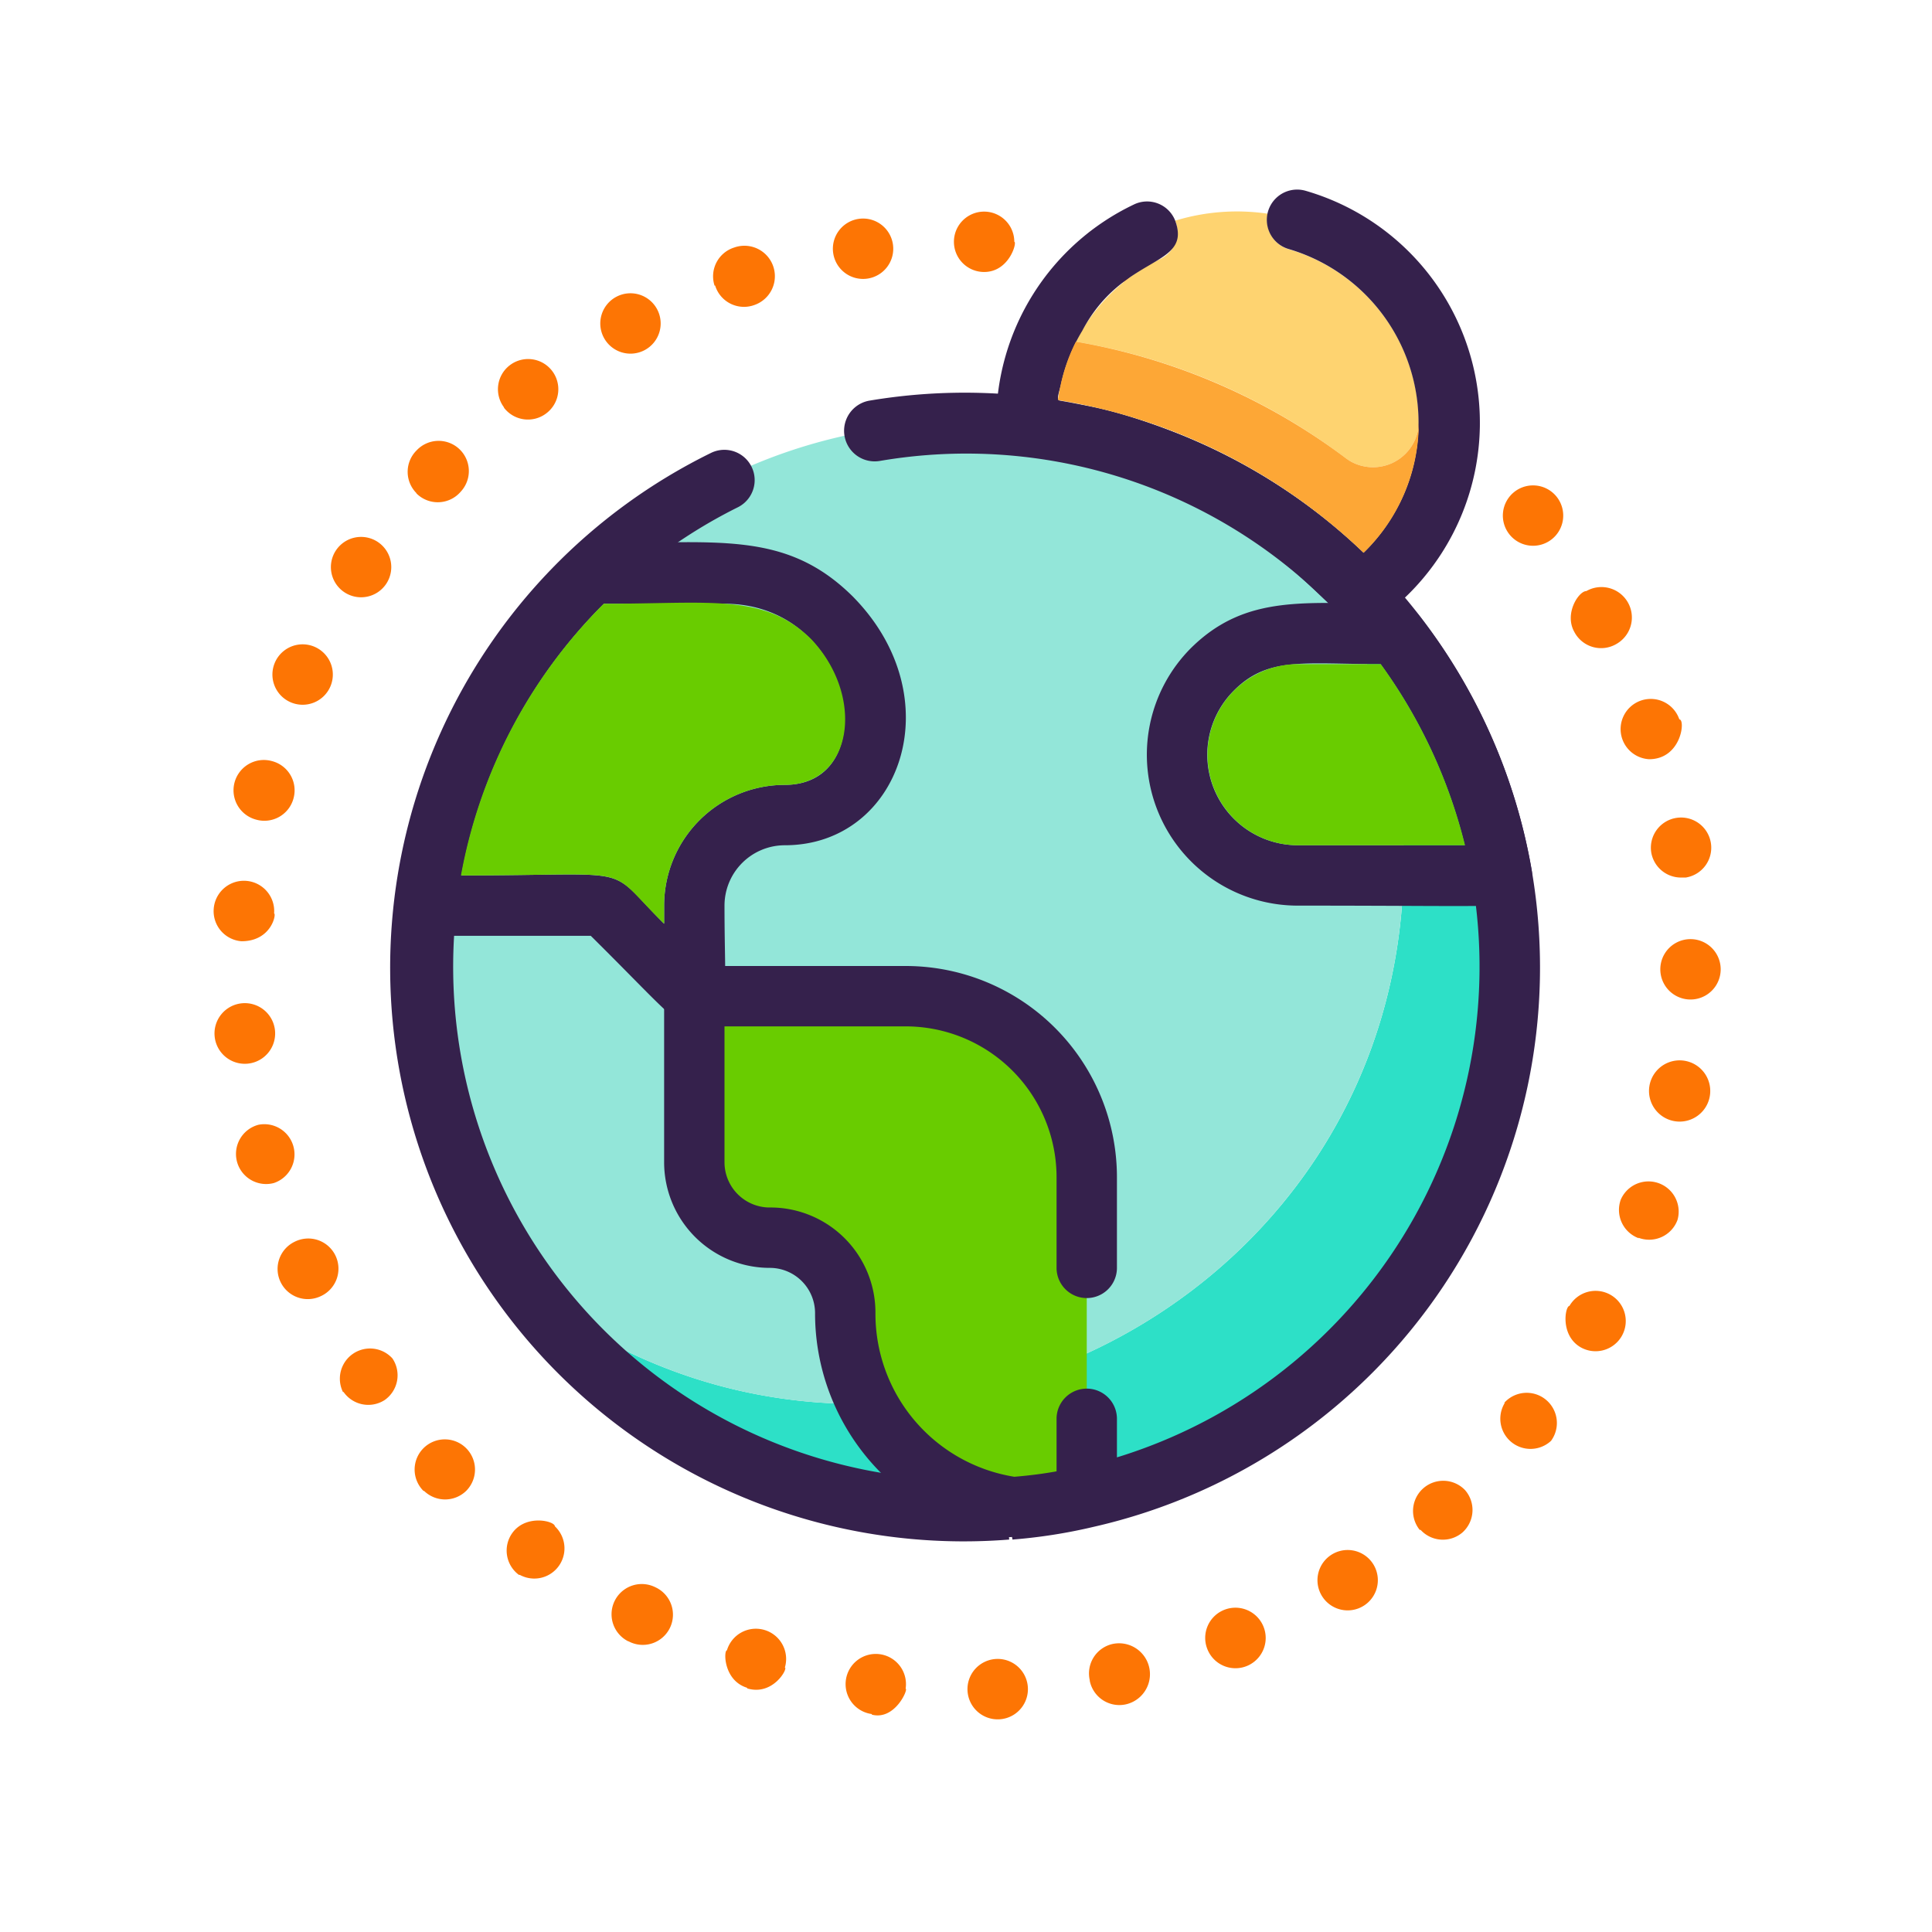 <?xml version="1.0" standalone="no"?><!DOCTYPE svg PUBLIC "-//W3C//DTD SVG 1.1//EN" "http://www.w3.org/Graphics/SVG/1.1/DTD/svg11.dtd"><svg class="icon" width="200px" height="200.00px" viewBox="0 0 1024 1024" version="1.1" xmlns="http://www.w3.org/2000/svg"><path d="M800 512c0 274.72-352 393.76-517.6 173.6 187.36 142.08 461.6 9.6 461.6-229.6a286.4 286.4 0 0 0-58.4-173.6A286.88 286.88 0 0 1 800 512z" fill="#2DE0C7" /><path d="M744 456c0 239.04-274.08 371.84-461.6 229.6C140.32 498.24 272.8 224 512 224a286.4 286.4 0 0 1 173.6 58.4A286.4 286.4 0 0 1 744 456z" fill="#93E6D9" /><path d="M510.08 528H368v96a32 32 0 0 0 32 32 48 48 0 0 1 48 48 96 96 0 0 0 96 96h32V593.92A65.76 65.76 0 0 0 510.08 528z" fill="#69CC00" /><path d="M752 224.8a24.32 24.32 0 0 1-39.36 17.6 327.04 327.04 0 0 0-142.4-61.28 96 96 0 0 1 45.12-44 16 16 0 0 0 7.52-20.16A112 112 0 0 1 672 113.28a16 16 0 0 0 10.72 18.72 96 96 0 0 1 69.28 92.8z" fill="#FED370" /><path d="M741.76 266.88a88.96 88.96 0 0 1-19.04 26.08 304 304 0 0 0-161.92-80.96 95.04 95.04 0 0 1 9.44-30.88 332.64 332.64 0 0 1 171.52 85.76z" fill="#FED370" /><path d="M811.84 461.28a304.96 304.96 0 0 0-350.88-248.96 16 16 0 0 0 5.28 32 272 272 0 1 1-75.36 24.64 16 16 0 0 0-13.92-28.96 304 304 0 0 0 157.92 576c-1.44-21.28-2.08-21.28 1.76 0a283.2 283.2 0 0 0 42.88-6.72 304 304 0 0 0 232.32-348z" fill="#35214C" /><path d="M756.64 214.72a16 16 0 0 1 22.72 22.72 16 16 0 0 1-22.72-22.72zM512.8 896a16 16 0 0 1 32-1.44 16 16 0 0 1-32 1.44z m-50.72 12.48a16 16 0 1 1 17.92-13.44c1.6 0-5.6 16.96-17.92 13.76z m115.52-17.92a16 16 0 0 1 12-19.2 16 16 0 0 1 7.04 32 16 16 0 0 1-19.04-12.48z m-181.6 4c-12.64-3.84-12.48-19.84-10.72-19.84a16 16 0 0 1 30.72 9.12c1.76 0.32-6.24 15.2-20 11.04zM640 874.24a16 16 0 0 1 8.8-20.96 16 16 0 0 1 12 29.76 16 16 0 0 1-20.8-8.8z m-307.04-4.32a16 16 0 0 1 14.4-28.64 16 16 0 1 1-14.24 28.64zM704 825.28a16 16 0 1 1 16 27.2 16 16 0 0 1-16-27.2z m-428.96 9.44a16 16 0 0 1-3.36-22.4c7.36-9.92 22.4-6.08 22.4-3.36a16 16 0 0 1-18.56 25.76z m477.44-23.84a16 16 0 0 1 24-21.12 16 16 0 0 1-1.44 22.56 16 16 0 0 1-22.08-1.44z m-528-20.64a16 16 0 1 1 22.56 0 16 16 0 0 1-22.24 0z m572.8-46.72a16 16 0 0 1 24.8 20.16 16 16 0 0 1-24.48-20.16z m-615.52-5.76A16 16 0 0 1 208 720a16 16 0 0 1-4.16 22.08 16 16 0 0 1-21.76-4.32z m656-23.68c-11.04-6.4-8.16-21.92-5.92-21.92a16 16 0 1 1 5.92 21.92zM148.64 679.36a16 16 0 0 1 7.68-21.28 16 16 0 1 1 13.6 28.96 16 16 0 0 1-21.28-7.68z m720-23.04a16 16 0 0 1-9.6-20.48 16 16 0 0 1 30.08 10.72 16 16 0 0 1-20.8 9.44zM125.6 615.68a16 16 0 0 1 11.36-19.52 16 16 0 0 1 8.16 30.88 16 16 0 0 1-19.52-11.36z m761.92-21.44a16 16 0 1 1 5.44-32 16 16 0 1 1-5.44 32zM113.76 549.28a16 16 0 0 1 32-3.04 16 16 0 0 1-32 3.04zM880 513.76a16 16 0 0 1 32 0 16 16 0 0 1-32 0z m-752-14.88a16 16 0 0 1-14.72-17.28 16 16 0 0 1 32 2.56c1.28 0-1.28 14.72-17.28 14.72z m747.2-47.04a16 16 0 1 1 18.24 13.28h-2.56a16 16 0 0 1-15.68-13.28zM135.68 434.4A16 16 0 0 1 144 403.36a16 16 0 0 1 11.68 19.36 16 16 0 0 1-20 11.68z m724.16-42.72a16 16 0 0 1 9.76-20.32 16 16 0 0 1 20.48 9.92c3.36 0 1.12 21.12-16 21.12a16 16 0 0 1-14.24-10.72zM153.92 372.16a16 16 0 0 1-8.16-21.12 16 16 0 0 1 29.28 12.96 16 16 0 0 1-21.12 8.16z m680.48-37.28c-5.44-9.76 2.4-21.6 6.4-21.6a16 16 0 0 1 16 28 16 16 0 0 1-22.4-6.4z m-651.84-20.96a16 16 0 0 1-4.48-22.24 16 16 0 1 1 4.48 22.24zM800 283.2a16 16 0 0 1 2.72-22.56A16 16 0 1 1 800 283.2z m-579.2-21.76a16 16 0 0 1 0-22.72 16 16 0 0 1 23.36 21.92 16 16 0 0 1-23.52 0.8z m46.4-45.44a16 16 0 1 1 22.4 3.04 16 16 0 0 1-22.56-3.04z m52.8-37.12a16 16 0 0 1 6.72-21.6 16 16 0 1 1-6.72 21.6z m58.72-27.52a16 16 0 0 1 10.4-20.16 16 16 0 0 1 10.88 30.4 16 16 0 0 1-20.96-10.24z m62.88-17.28a16 16 0 1 1 18.08 13.6 16 16 0 0 1-18.08-13.6z m80 10.08a16 16 0 0 1-16-16 16 16 0 0 1 32 0c1.6 0-2.56 16-16 16zM587.52 151.52a16 16 0 0 1-16-16 16 16 0 1 1 16 16z" fill="#FD7504" /><path d="M752 326.08a16 16 0 0 0-12.48-6.08c-46.72 0-78.88-5.6-108.32 23.52A80 80 0 0 0 688 480c119.2 0 113.6 1.92 120.16-5.6a16 16 0 0 0 3.68-13.12A304 304 0 0 0 752 326.08zM688 448a48 48 0 0 1-34.08-81.92C672 347.84 690.88 352 731.84 352a276.64 276.64 0 0 1 44.64 96z" fill="#35214C" /><path d="M776.48 448H688a48 48 0 0 1 0-96h43.84a276.64 276.64 0 0 1 44.64 96z" fill="#69CC00" /><path d="M592 672v-48a112 112 0 0 0-112-112h-112a16 16 0 0 0-16 16v88a56 56 0 0 0 56 56 24 24 0 0 1 24 24 119.84 119.84 0 0 0 102.88 118.72 224 224 0 0 0 45.28-6.56 16 16 0 0 0 11.84-16V752a16 16 0 0 0-32 0v27.84c-7.04 1.28-14.56 2.24-22.4 2.88A87.52 87.52 0 0 1 464 696a55.68 55.68 0 0 0-56.48-56A24 24 0 0 1 384 616V544h96a80 80 0 0 1 80 80v48a16 16 0 0 0 32 0z" fill="#35214C" /><path d="M451.84 316C416 280.64 379.36 288 312.96 288a16 16 0 0 0-11.04 4.48 302.72 302.72 0 0 0-92 185.76 16 16 0 0 0 16 17.76h87.2c45.6 45.12 48 52 61.12 46.72S384 528 384 480a32 32 0 0 1 32-32c61.44 0 89.12-78.24 35.84-132zM416 416a64 64 0 0 0-64 64v9.6c-32-32-12.16-25.6-107.68-25.6A272 272 0 0 1 320 320h64c69.28 0 84.96 96 32 96z" fill="#35214C" /><path d="M416 416a64 64 0 0 0-64 64v9.6c-32.8-32-10.88-25.6-107.68-25.6A272 272 0 0 1 320 320c56.8 0 84.96-5.6 109.76 18.56C458.72 368.8 452.32 416 416 416z" fill="#69CC00" /><path d="M692 101.12a16 16 0 0 0-8.96 30.88 96 96 0 0 1 39.68 160.96 304 304 0 0 0-100.8-64c-62.88-24.48-64-7.84-59.68-24.8a92.16 92.16 0 0 1 11.36-28.8c21.6-40.96 58.4-33.28 49.28-58.4a16 16 0 0 0-22.08-8.48A128 128 0 0 0 528 224a16.96 16.96 0 0 0 16 17.92 246.88 246.88 0 0 1 69.12 17.44c88.32 34.88 96 85.44 118.4 68.32a128 128 0 0 0-39.52-226.56z" fill="#35214C" /><path d="M752 224.8a96 96 0 0 1-29.28 68.16 304 304 0 0 0-161.92-80.96 96 96 0 0 1 9.44-30.88 331.04 331.04 0 0 1 142.4 61.28 24.32 24.32 0 0 0 39.36-17.6z" fill="#FDA736" /></svg>